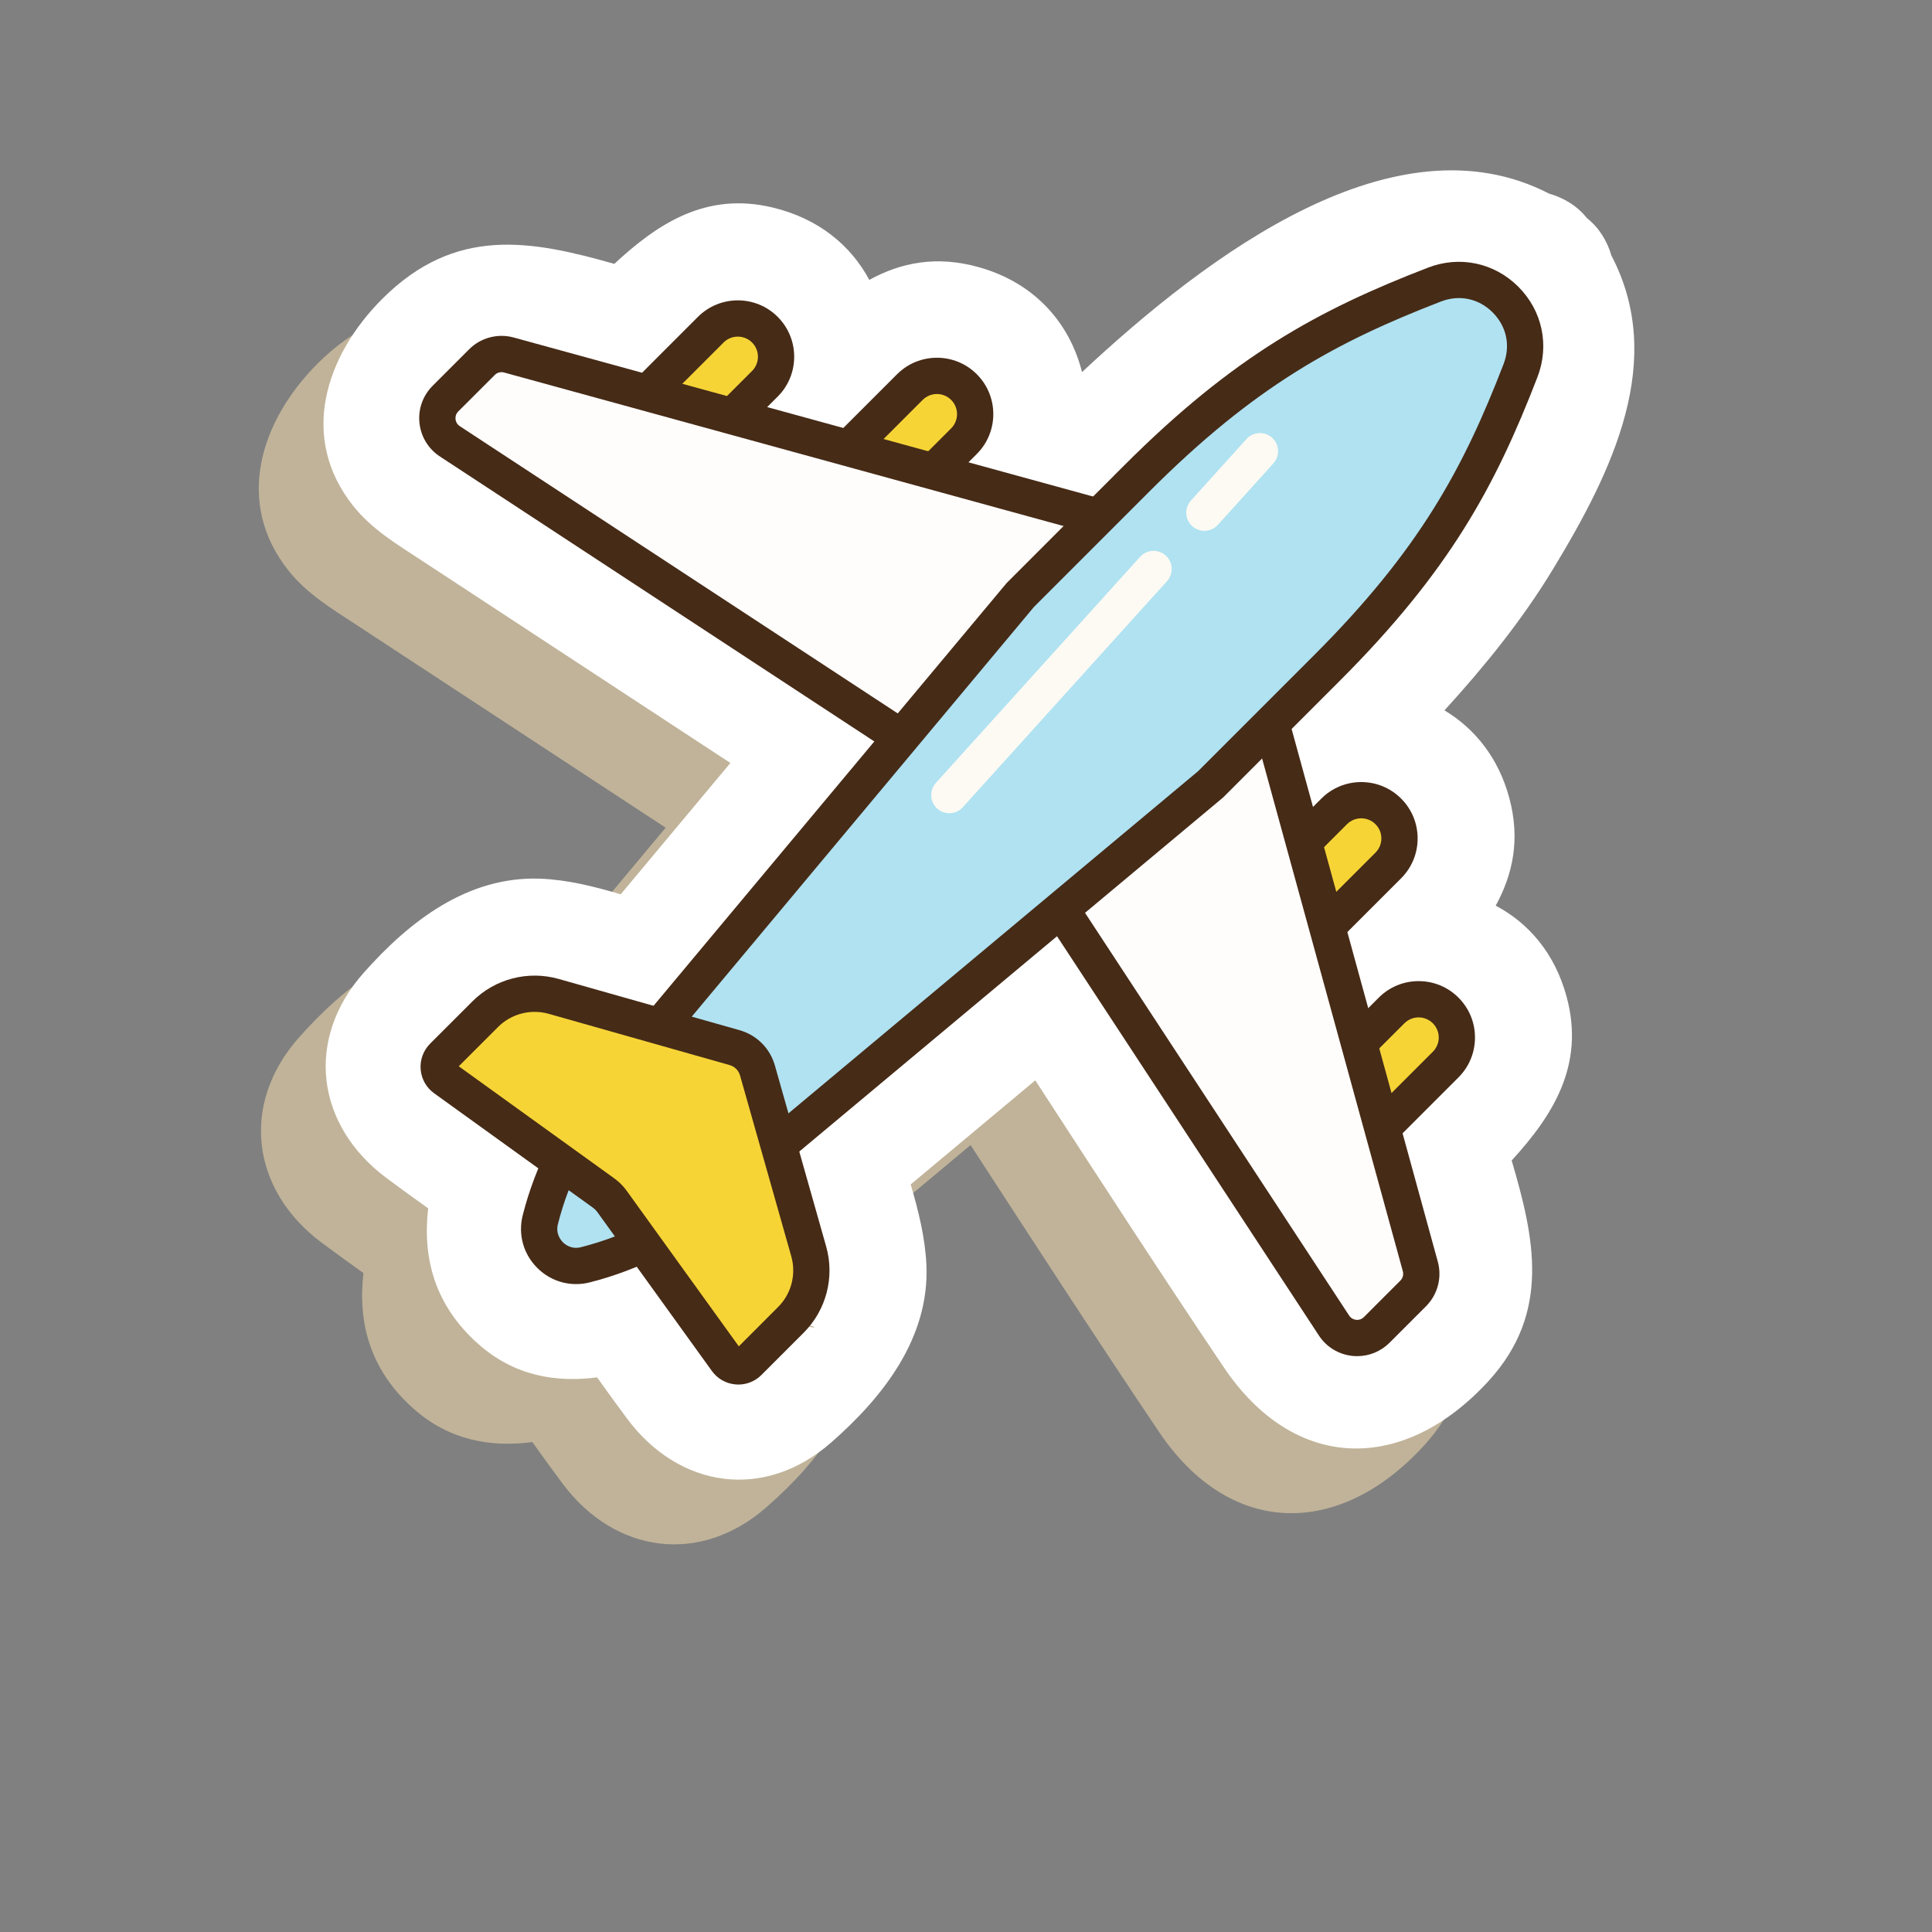 <?xml version="1.0" encoding="utf-8"?>
<!-- Generator: Adobe Illustrator 16.0.0, SVG Export Plug-In . SVG Version: 6.00 Build 0)  -->
<!DOCTYPE svg PUBLIC "-//W3C//DTD SVG 1.1//EN" "http://www.w3.org/Graphics/SVG/1.1/DTD/svg11.dtd">
<svg version="1.1" id="Layer_1" xmlns="http://www.w3.org/2000/svg" xmlns:xlink="http://www.w3.org/1999/xlink" x="0px" y="0px"
	 width="100px" height="100px" viewBox="0 0 100 100" enable-background="new 0 0 100 100" xml:space="preserve">
<rect x="0" y="0" width="100" height="100" fill="#808080" stroke="none"/>
<g>
	<path fill="#C0B399" d="M34.454,42.841c-1.892,2.267-3.785,4.532-5.677,6.798c-1.379-0.41-2.781-0.759-4.174-0.809
		c-3.754-0.134-6.758,2.201-9.124,4.866c-3.054,3.442-2.48,7.9,1.173,10.627c0.713,0.532,1.437,1.052,2.16,1.571
		c-0.3,2.584,0.346,5.031,2.6,7.026c1.845,1.633,3.977,2.004,6.144,1.723c0.514,0.716,1.026,1.432,1.553,2.137
		c2.708,3.629,7.12,4.25,10.566,1.231c2.687-2.353,5.093-5.418,4.927-9.184c-0.062-1.396-0.407-2.794-0.814-4.17
		c2.15-1.796,4.3-3.593,6.449-5.388c3.229,4.965,6.449,9.939,9.757,14.852c3.677,5.458,9.32,5.499,13.708,0.706
		c3.242-3.543,2.363-7.427,1.193-11.411c2.139-2.336,3.795-4.938,2.848-8.459c-0.612-2.277-1.98-3.834-3.674-4.73
		c0.883-1.615,1.283-3.421,0.703-5.575c-0.564-2.099-1.805-3.602-3.355-4.534c2.063-2.261,3.99-4.635,5.596-7.274
		c3.169-5.209,5.869-10.872,3.044-16.268c-0.219-0.749-0.627-1.428-1.265-1.936c-0.508-0.638-1.197-1.048-1.959-1.268
		c-7.977-4.112-17.635,3.133-24.177,9.238c-0.614-2.457-2.369-4.583-5.297-5.418c-2.232-0.637-4.073-0.251-5.714,0.644
		c-0.947-1.769-2.613-3.179-5.021-3.75c-3.431-0.815-5.927,0.834-8.176,2.922c-4.302-1.218-8.219-1.979-12.012,1.814
		c-2.928,2.927-4.338,7.175-1.486,10.734c0.969,1.208,2.272,1.983,3.549,2.82C23.817,35.864,29.136,39.353,34.454,42.841z
		 M38.525,72.016c0.017-0.021,0.036-0.039,0.052-0.061C38.959,72.07,38.814,72.089,38.525,72.016z"/>
	<path fill="#FFFFFF" d="M37.804,39.492c-1.892,2.266-3.785,4.532-5.677,6.798c-1.379-0.41-2.782-0.759-4.174-0.81
		c-3.754-0.134-6.758,2.201-9.124,4.866c-3.054,3.442-2.48,7.9,1.173,10.627c0.713,0.533,1.437,1.052,2.16,1.571
		c-0.3,2.584,0.346,5.03,2.6,7.026c1.845,1.633,3.977,2.004,6.144,1.723c0.514,0.716,1.026,1.432,1.553,2.137
		c2.708,3.629,7.12,4.25,10.566,1.231c2.687-2.353,5.092-5.418,4.926-9.184c-0.062-1.396-0.407-2.794-0.814-4.17
		c2.15-1.796,4.3-3.593,6.449-5.388c3.229,4.965,6.449,9.939,9.757,14.852c3.677,5.459,9.32,5.499,13.708,0.706
		c3.242-3.543,2.363-7.427,1.193-11.411c2.139-2.336,3.795-4.938,2.848-8.459c-0.612-2.277-1.98-3.834-3.674-4.73
		c0.883-1.615,1.283-3.421,0.703-5.575c-0.564-2.099-1.805-3.602-3.355-4.534c2.063-2.261,3.99-4.635,5.596-7.274
		c3.168-5.209,5.869-10.872,3.044-16.268c-0.219-0.749-0.627-1.428-1.265-1.936c-0.508-0.638-1.197-1.048-1.959-1.268
		c-7.977-4.112-17.635,3.133-24.177,9.238c-0.614-2.457-2.369-4.583-5.298-5.418c-2.231-0.637-4.072-0.251-5.713,0.644
		c-0.947-1.769-2.613-3.179-5.022-3.75c-3.431-0.814-5.926,0.834-8.175,2.922c-4.302-1.218-8.219-1.979-12.013,1.814
		c-2.927,2.927-4.337,7.175-1.486,10.734c0.97,1.208,2.273,1.983,3.55,2.82C27.167,32.515,32.485,36.003,37.804,39.492z
		 M41.875,68.666c0.017-0.021,0.036-0.039,0.052-0.061C42.309,68.721,42.164,68.739,41.875,68.666z"/>
	<g>
		<g>
			<g>
				<g>
					<g>
						<path fill="#F6D436" d="M63.122,47.931l2.8,2.802l5.936-5.936c0.773-0.773,0.773-2.027,0-2.8l0,0
							c-0.773-0.773-2.027-0.773-2.801,0L63.122,47.931z"/>
						<path fill="#462B17" d="M61.795,47.931l6.599-6.598c1.138-1.138,2.989-1.138,4.127,0c0.552,0.552,0.855,1.285,0.855,2.064
							c0,0.78-0.304,1.513-0.855,2.064l-6.599,6.599L61.795,47.931z M69.721,42.66l-5.271,5.271l1.473,1.473l5.271-5.271
							c0.197-0.196,0.305-0.458,0.305-0.736s-0.107-0.54-0.305-0.737c-0.203-0.203-0.469-0.304-0.736-0.304
							S69.924,42.457,69.721,42.66z"/>
					</g>
					<g>
						<path fill="#F6D436" d="M66.092,58.236l2.801,2.801l5.936-5.936c0.773-0.773,0.773-2.026,0-2.8l0,0
							c-0.773-0.773-2.027-0.773-2.801,0L66.092,58.236z"/>
						<path fill="#462B17" d="M64.766,58.236l6.598-6.598c0.552-0.553,1.285-0.855,2.064-0.855s1.512,0.303,2.063,0.854
							c0.552,0.553,0.854,1.285,0.854,2.064c0,0.78-0.303,1.514-0.854,2.064l-6.599,6.6L64.766,58.236z M72.691,52.965l-5.271,5.271
							l1.473,1.473l5.271-5.271c0.196-0.198,0.305-0.46,0.305-0.737s-0.108-0.539-0.305-0.736c-0.197-0.195-0.459-0.305-0.736-0.305
							S72.889,52.77,72.691,52.965z"/>
					</g>
					<g>
						<path fill="#FFFDFB" d="M53.266,44.545l15.782,24.063c0.498,0.759,1.568,0.869,2.21,0.228l1.891-1.891
							c0.363-0.363,0.504-0.895,0.368-1.393l-8.82-32.135c-0.063-0.226-0.346-0.301-0.513-0.135L53.307,44.161
							C53.203,44.263,53.187,44.424,53.266,44.545z"/>
						<path fill="#462B17" d="M70.004,70.182c-0.714-0.074-1.348-0.459-1.74-1.059L52.482,45.06l-0.002,0
							c-0.321-0.491-0.254-1.147,0.162-1.563l10.879-10.879c0.312-0.312,0.771-0.436,1.197-0.322
							c0.428,0.113,0.766,0.448,0.883,0.874l8.82,32.135c0.225,0.82-0.008,1.703-0.609,2.305L71.922,69.5
							c-0.448,0.448-1.047,0.694-1.673,0.694C70.167,70.194,70.085,70.189,70.004,70.182z M54.333,44.461l15.499,23.633
							c0.113,0.171,0.275,0.211,0.363,0.221c0.088,0.008,0.254,0.002,0.399-0.143l1.89-1.89c0.125-0.126,0.174-0.309,0.127-0.48
							l-8.532-31.086L54.333,44.461z M54.051,44.03l0.001,0.002C54.052,44.032,54.052,44.031,54.051,44.03L54.051,44.03z"/>
					</g>
				</g>
				<g>
					<g>
						<path fill="#F6D436" d="M43.96,28.77l-2.8-2.8l5.935-5.935c0.773-0.774,2.027-0.774,2.8,0l0,0c0.773,0.773,0.773,2.027,0,2.8
							L43.96,28.77z"/>
						<path fill="#462B17" d="M39.832,25.969l6.6-6.599c1.137-1.138,2.99-1.138,4.127,0c1.139,1.138,1.139,2.99,0,4.127
							l-6.599,6.599L39.832,25.969z M47.758,20.698l-5.27,5.271l1.472,1.473l5.272-5.271c0.405-0.406,0.405-1.067,0-1.472
							c-0.203-0.203-0.47-0.305-0.737-0.305S47.961,20.495,47.758,20.698z"/>
					</g>
					<g>
						<path fill="#F6D436" d="M33.655,25.799l-2.8-2.8l5.935-5.935c0.773-0.773,2.026-0.773,2.8,0l0,0
							c0.773,0.773,0.773,2.027,0,2.8L33.655,25.799z"/>
						<path fill="#462B17" d="M29.527,22.999l6.598-6.599c1.139-1.138,2.99-1.138,4.128,0c1.139,1.139,1.139,2.99,0,4.128
							l-6.598,6.599L29.527,22.999z M37.453,17.728l-5.271,5.271l1.474,1.473l5.271-5.271c0.405-0.406,0.405-1.066,0-1.473
							c-0.203-0.203-0.471-0.304-0.736-0.304C37.923,17.423,37.656,17.524,37.453,17.728z"/>
					</g>
					<g>
						<path fill="#FFFDFB" d="M47.347,38.625L23.283,22.844c-0.76-0.498-0.87-1.568-0.228-2.21l1.891-1.89
							c0.363-0.364,0.895-0.505,1.391-0.369l32.137,8.82c0.228,0.063,0.302,0.346,0.136,0.512L47.731,38.586
							C47.627,38.688,47.468,38.705,47.347,38.625z"/>
						<path fill="#462B17" d="M46.832,39.412L22.77,23.628c-0.6-0.393-0.985-1.027-1.059-1.74s0.175-1.413,0.682-1.919l1.889-1.89
							c0.601-0.602,1.485-0.835,2.306-0.61l32.135,8.82c0.427,0.117,0.761,0.455,0.874,0.882c0.113,0.427-0.011,0.887-0.322,1.199
							L48.396,39.249c-0.239,0.24-0.56,0.364-0.883,0.364C47.277,39.613,47.04,39.547,46.832,39.412z M47.859,37.839
							C47.859,37.839,47.859,37.839,47.859,37.839L47.859,37.839z M26.09,19.281c-0.171-0.047-0.354,0.001-0.48,0.126l-1.891,1.89
							c-0.144,0.145-0.15,0.313-0.141,0.399c0.009,0.087,0.05,0.25,0.22,0.362l23.632,15.5l9.746-9.746L26.09,19.281z"/>
					</g>
				</g>
			</g>
			<g>
				<path fill="#B0E2F1" d="M74.247,14.73c2.79-1.077,5.53,1.664,4.454,4.454c-2.233,5.785-4.607,9.979-10.029,15.401l-6.027,6.026
					L36.964,62.061c-1.938,1.621-4.216,2.783-6.665,3.404l0,0c-1.41,0.357-2.689-0.923-2.333-2.334l0,0
					c0.622-2.447,1.783-4.725,3.403-6.664l21.45-25.681l6.026-6.027C64.268,19.336,68.462,16.963,74.247,14.73z"/>
				<path fill="#462B17" d="M27.807,65.625c-0.72-0.719-1.001-1.738-0.751-2.725c0.651-2.567,1.895-5.001,3.593-7.035l21.45-25.682
					l6.083-6.088c5.682-5.681,10.068-8.057,15.728-10.241l0,0c1.642-0.635,3.436-0.256,4.679,0.988
					c1.244,1.244,1.623,3.037,0.988,4.679c-2.184,5.659-4.559,10.046-10.24,15.727l-6.026,6.027L37.566,62.782
					c-2.034,1.698-4.468,2.941-7.036,3.593c-0.238,0.061-0.476,0.089-0.713,0.089C29.071,66.464,28.353,66.171,27.807,65.625z
					 M68.008,33.921c5.446-5.445,7.724-9.651,9.816-15.075c0.369-0.954,0.158-1.954-0.564-2.675
					c-0.721-0.722-1.721-0.933-2.675-0.565c-5.424,2.094-9.63,4.371-15.075,9.816l-5.997,5.998L32.09,57.068
					c-1.52,1.82-2.631,3.996-3.213,6.293c-0.124,0.488,0.139,0.816,0.256,0.936c0.119,0.119,0.446,0.383,0.936,0.258
					c2.299-0.583,4.476-1.693,6.294-3.213l25.649-21.424L68.008,33.921z"/>
			</g>
			<g>
				<path fill="#F6D436" d="M23.017,55.824l8.237,5.935c0.161,0.116,0.301,0.258,0.418,0.419l5.936,8.236
					c0.27,0.376,0.813,0.419,1.14,0.092l2.19-2.19c0.927-0.927,1.28-2.282,0.923-3.543l-2.653-9.362
					c-0.163-0.574-0.612-1.023-1.188-1.186l-9.361-2.652c-1.26-0.357-2.615-0.006-3.543,0.922l-2.19,2.19
					C22.598,55.012,22.643,55.553,23.017,55.824z"/>
				<path fill="#462B17" d="M38.08,71.658c-0.494-0.039-0.944-0.293-1.233-0.696l-5.936-8.235c-0.058-0.079-0.127-0.148-0.206-0.206
					l-8.237-5.935c-0.402-0.291-0.656-0.74-0.695-1.235c-0.041-0.495,0.139-0.979,0.489-1.331l2.19-2.189
					c1.165-1.166,2.875-1.61,4.463-1.162l9.361,2.652c0.895,0.254,1.581,0.939,1.834,1.835l2.652,9.36
					c0.45,1.588,0.006,3.297-1.162,4.463l-2.189,2.19c-0.318,0.319-0.747,0.495-1.193,0.495
					C38.172,71.664,38.126,71.662,38.08,71.658z M25.779,53.158l-2.034,2.033l8.058,5.807c0.243,0.175,0.455,0.387,0.63,0.631
					l5.808,8.057l2.033-2.035c0.686-0.684,0.947-1.689,0.683-2.623l-2.652-9.36c-0.074-0.263-0.277-0.466-0.54-0.54l-9.36-2.652
					c-0.241-0.068-0.485-0.101-0.729-0.101C26.973,52.374,26.289,52.648,25.779,53.158z"/>
			</g>
		</g>
		<path fill="#FDFAF3" d="M60.337,28.754L60.337,28.754c-0.386-0.347-0.979-0.317-1.326,0.067L48.44,40.525
			c-0.347,0.385-0.316,0.979,0.068,1.326l0,0c0.385,0.347,0.979,0.317,1.325-0.067l10.571-11.703
			C60.752,29.695,60.722,29.102,60.337,28.754z"/>
		<path fill="#FDFAF3" d="M65.844,22.657L65.844,22.657c-0.385-0.347-0.979-0.317-1.326,0.067l-2.875,3.184
			c-0.348,0.385-0.317,0.979,0.067,1.326l0,0c0.386,0.348,0.979,0.317,1.326-0.067l2.875-3.184
			C66.259,23.598,66.229,23.004,65.844,22.657z"/>
	</g>
</g>
</svg>

